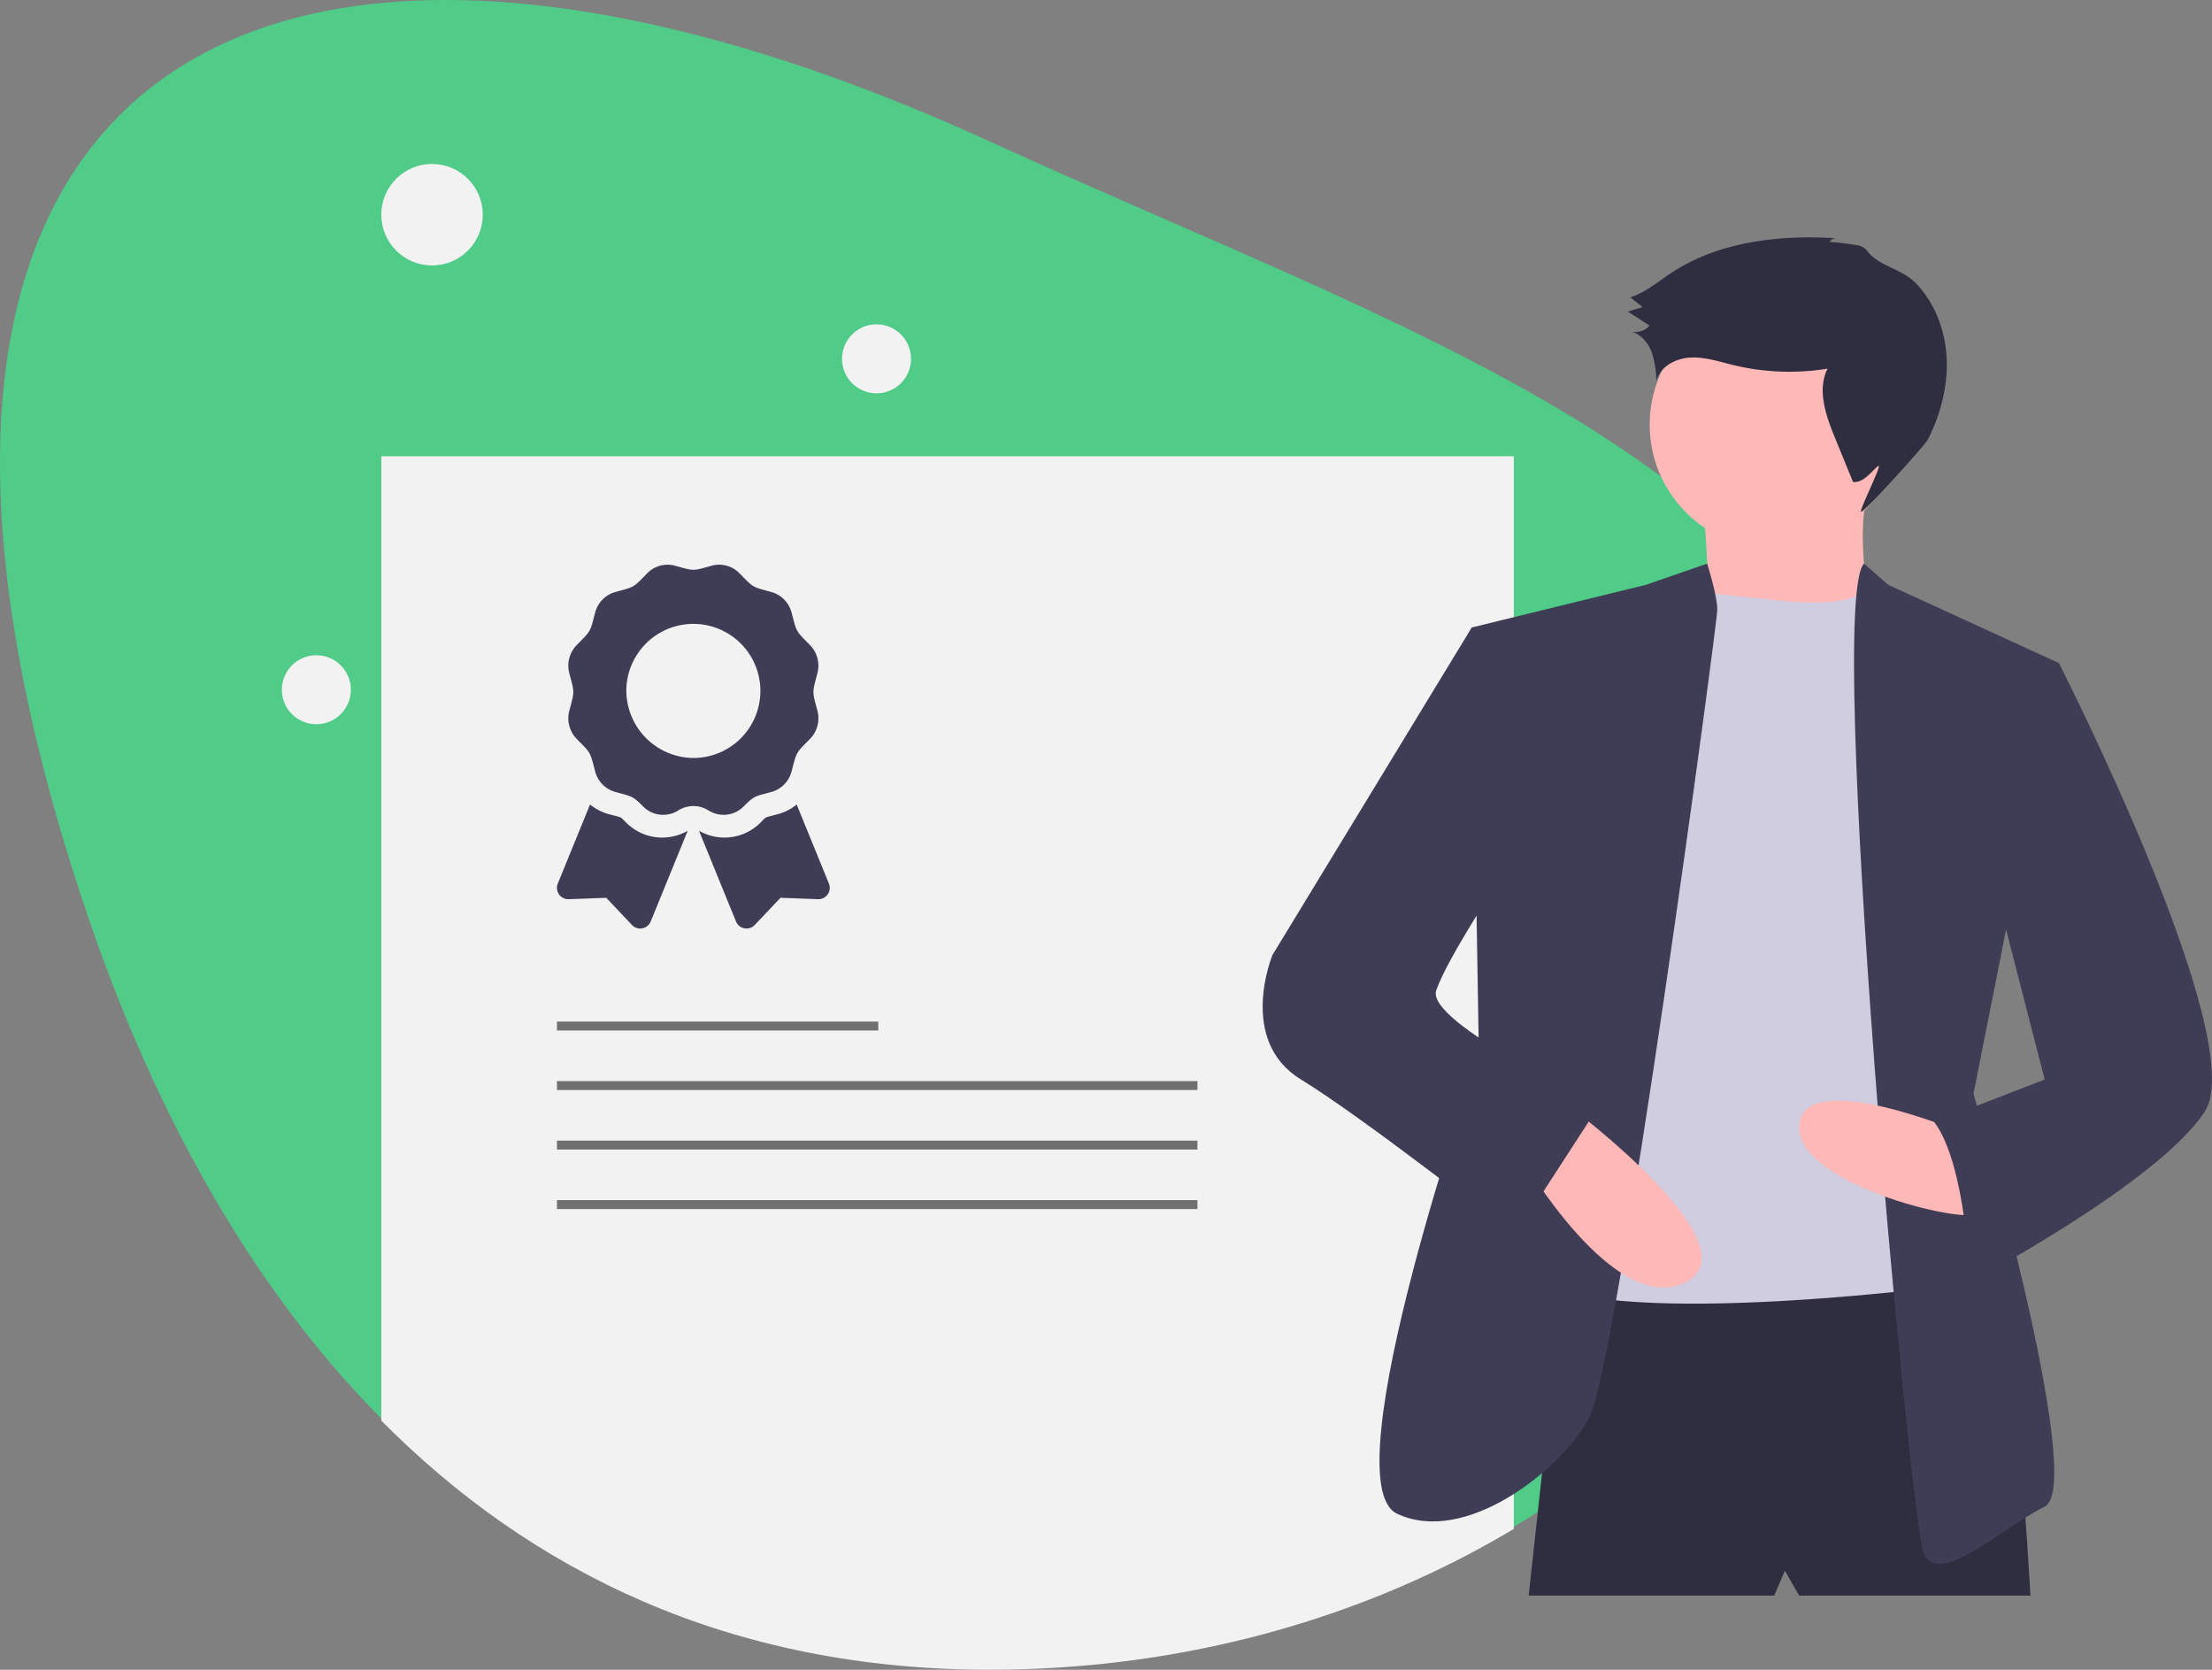 <svg xmlns="http://www.w3.org/2000/svg" width="743.52" height="561.121" viewBox="0 0 743.52 561.121">
  <rect x="0" y="0" width="743.52" height="561.121" fill="#808080" stroke="none"/>
  <g id="certificate" transform="translate(-133 -6202.693)">
    <g id="certificate-2" data-name="certificate" transform="translate(133 6202.693)">
      <path id="Path_2667" data-name="Path 2667" d="M692.07,342.716c0,86.306-50.6,162.659-128.167,209.138-49.733,29.806-110.559,47.332-176.235,47.332-87.493,0-154.234-33.067-204.438-83.721-46.274-46.677-78.495-108.3-99.964-172.749-95.844-287.749,64.264-366.251,304.4-256.47C540.565,156.152,692.07,201.076,692.07,342.716Z" transform="translate(-55.067 -38.747)" fill="#50cb88"/>
      <path id="Path_2668" data-name="Path 2668" d="M623.606,263.5V623.962c-49.733,29.806-110.559,47.332-176.235,47.332-87.493,0-154.234-33.067-204.438-83.721V263.5Z" transform="translate(-114.769 -110.172)" fill="#f2f2f2"/>
      <circle id="Ellipse_41" data-name="Ellipse 41" cx="17.055" cy="17.055" r="17.055" transform="translate(128.164 55.093)" fill="#f2f2f2"/>
      <circle id="Ellipse_42" data-name="Ellipse 42" cx="11.598" cy="11.598" r="11.598" transform="translate(283.026 108.988)" fill="#f2f2f2"/>
      <circle id="Ellipse_43" data-name="Ellipse 43" cx="11.598" cy="11.598" r="11.598" transform="translate(94.736 220.188)" fill="#f2f2f2"/>
      <path id="Path_2674" data-name="Path 2674" d="M820.235,659.74l-11.961,110.04H890.8l3.588-8.373,4.784,8.373h77.745s-5.98-113.628-16.745-117.216S820.235,659.74,820.235,659.74Z" transform="translate(-294.429 -233.579)" fill="#2f2e41"/>
      <circle id="Ellipse_47" data-name="Ellipse 47" cx="41.863" cy="41.863" r="41.863" transform="translate(554.512 100.826)" fill="#ffb8b8"/>
      <path id="Path_2675" data-name="Path 2675" d="M894.112,282.018s3.588,38.275,0,40.667,57.412,1.2,57.412,1.2-8.373-34.686,0-51.432Z" transform="translate(-321.659 -113.015)" fill="#ffb8b8"/>
      <path id="Path_2676" data-name="Path 2676" d="M887.157,331.586s30.777,4.793,33.33-4.78l15.71,21.525,1.2,215.295s-127.981,15.549-132.765-9.569S853.667,330.39,853.667,330.39l13.55-.877S884.765,331.586,887.157,331.586Z" transform="translate(-293.175 -130.29)" fill="#d0cde1"/>
      <path id="Path_2677" data-name="Path 2677" d="M844.9,316.375l-20.523,7.112L765.772,337.84l2.392,143.53s-50.235,143.53-27.51,154.295,55.02-14.353,64.589-32.294S848.3,336.643,848.3,331.859,844.9,316.375,844.9,316.375Z" transform="translate(-271.065 -126.975)" fill="#3f3d56"/>
      <path id="Path_2678" data-name="Path 2678" d="M971.911,316.375l8.106,7.112,57.412,26.314-28.706,144.726S1047,626.1,1032.645,633.272s-35.882,27.51-40.667,15.549S959.021,329.6,971.911,316.375Z" transform="translate(-345.368 -126.975)" fill="#3f3d56"/>
      <path id="Path_2679" data-name="Path 2679" d="M996.532,591.747s-53.824-22.726-55.02-2.392,61,34.686,61,28.706S996.532,591.747,996.532,591.747Z" transform="translate(-336.766 -211.038)" fill="#ffb8b8"/>
      <path id="Path_2680" data-name="Path 2680" d="M821.513,584.528s62.2,46.647,38.275,58.608-55.02-41.863-55.02-41.863Z" transform="translate(-293.315 -212.191)" fill="#ffb8b8"/>
      <path id="Path_2681" data-name="Path 2681" d="M924.922,157.275a2.309,2.309,0,0,1,2.222-1.319c-19.166-1.146-39.353,1.087-55.387,11.649-4.49,2.958-8.684,6.575-13.8,8.242l4.15,3.254-4.958,1.511,7.3,4.716a6.324,6.324,0,0,1-6.023,2.018c3.171.926,5.506,3.748,6.692,6.832a32.425,32.425,0,0,1,1.6,9.739c1.226-4.758,6.418-7.559,11.323-7.843s9.689,1.334,14.462,2.5a80,80,0,0,0,31.755,1.222c-3.586,7.2-.561,15.78,2.483,23.222l6.078,14.86c3.374.339,5.759-3.016,8.3-5.261,2.317-2.046-6.908,15.948-5.479,15.288,1.855-.856,21.436-22.474,22.353-24.3,4.183-8.333,6.693-17.627,6.316-26.943s-3.786-18.637-10.208-25.4c-4.36-4.589-10.391-5.393-14.835-9.207-1.749-1.5-1.756-2.674-4.16-3.549C934.309,158.213,925.054,156.982,924.922,157.275Z" transform="translate(-309.962 -75.909)" fill="#2f2e41"/>
      <path id="Path_2682" data-name="Path 2682" d="M755.85,351.427l-8.373-3.588L680.5,457.879s-11.961,28.706,9.569,41.863,71.765,52.628,71.765,52.628l28.706-44.255s-58.608-27.51-55.02-38.275,22.726-39.471,22.726-39.471Z" transform="translate(-252.77 -136.974)" fill="#3f3d56"/>
      <path id="Path_2683" data-name="Path 2683" d="M1034.462,361.865l15.549,2.392s64.589,126.785,49.039,150.707-78.942,57.412-78.942,57.412-1.2-39.471-11.961-53.824l37.079-14.353-20.333-78.942Z" transform="translate(-357.947 -141.431)" fill="#3f3d56"/>
    </g>
    <path id="Icon_awesome-award" data-name="Icon awesome-award" d="M23.192,86.595c-2.075-2.075-.993-1.49-6-2.83a17.229,17.229,0,0,1-6.073-3.181L.287,107.148a3.821,3.821,0,0,0,3.685,5.261l12.582-.48,8.654,9.141a3.82,3.82,0,0,0,6.311-1.184L43.948,89.41a17.137,17.137,0,0,1-20.756-2.815ZM91.41,107.148,80.576,80.584A17.19,17.19,0,0,1,74.5,83.765c-5.031,1.347-3.928.759-6,2.83A17.14,17.14,0,0,1,47.747,89.41l12.429,30.475a3.82,3.82,0,0,0,6.311,1.184l8.656-9.141,12.582.48a3.822,3.822,0,0,0,3.685-5.261ZM62.8,81.191c3.649-3.713,4.067-3.393,9.263-4.809a9.7,9.7,0,0,0,6.8-6.92c1.786-6.782,1.323-5.963,6.2-10.925a9.906,9.906,0,0,0,2.488-9.451c-1.784-6.777-1.786-5.831,0-12.615a9.906,9.906,0,0,0-2.488-9.451c-4.874-4.962-4.411-4.145-6.2-10.925a9.7,9.7,0,0,0-6.8-6.92C65.408,7.356,66.21,7.831,61.332,2.867A9.5,9.5,0,0,0,52.045.333c-6.655,1.815-5.726,1.817-12.393,0a9.5,9.5,0,0,0-9.287,2.534c-4.874,4.962-4.071,4.489-10.731,6.307a9.7,9.7,0,0,0-6.8,6.92c-1.784,6.779-1.323,5.963-6.2,10.925A9.9,9.9,0,0,0,4.151,36.47c1.784,6.772,1.786,5.827,0,12.613a9.912,9.912,0,0,0,2.488,9.454c4.874,4.962,4.411,4.143,6.2,10.925a9.7,9.7,0,0,0,6.8,6.92c5.344,1.457,5.743,1.227,9.26,4.809a9.49,9.49,0,0,0,11.878,1.39,9.474,9.474,0,0,1,10.156,0A9.487,9.487,0,0,0,62.8,81.191ZM23.321,42.019A22.531,22.531,0,1,1,45.849,64.948,22.731,22.731,0,0,1,23.321,42.019Z" transform="translate(320.21 6392.463)" fill="#3f3d56"/>
    <line id="Line_198" data-name="Line 198" x2="108" transform="translate(320.21 6547.5)" fill="none" stroke="#707070" stroke-width="3"/>
    <line id="Line_199" data-name="Line 199" x2="215.29" transform="translate(320.21 6567.5)" fill="none" stroke="#707070" stroke-width="3"/>
    <line id="Line_200" data-name="Line 200" x2="215.29" transform="translate(320.21 6587.5)" fill="none" stroke="#707070" stroke-width="3"/>
    <line id="Line_201" data-name="Line 201" x2="215.29" transform="translate(320.21 6607.5)" fill="none" stroke="#707070" stroke-width="3"/>
  </g>
</svg>
